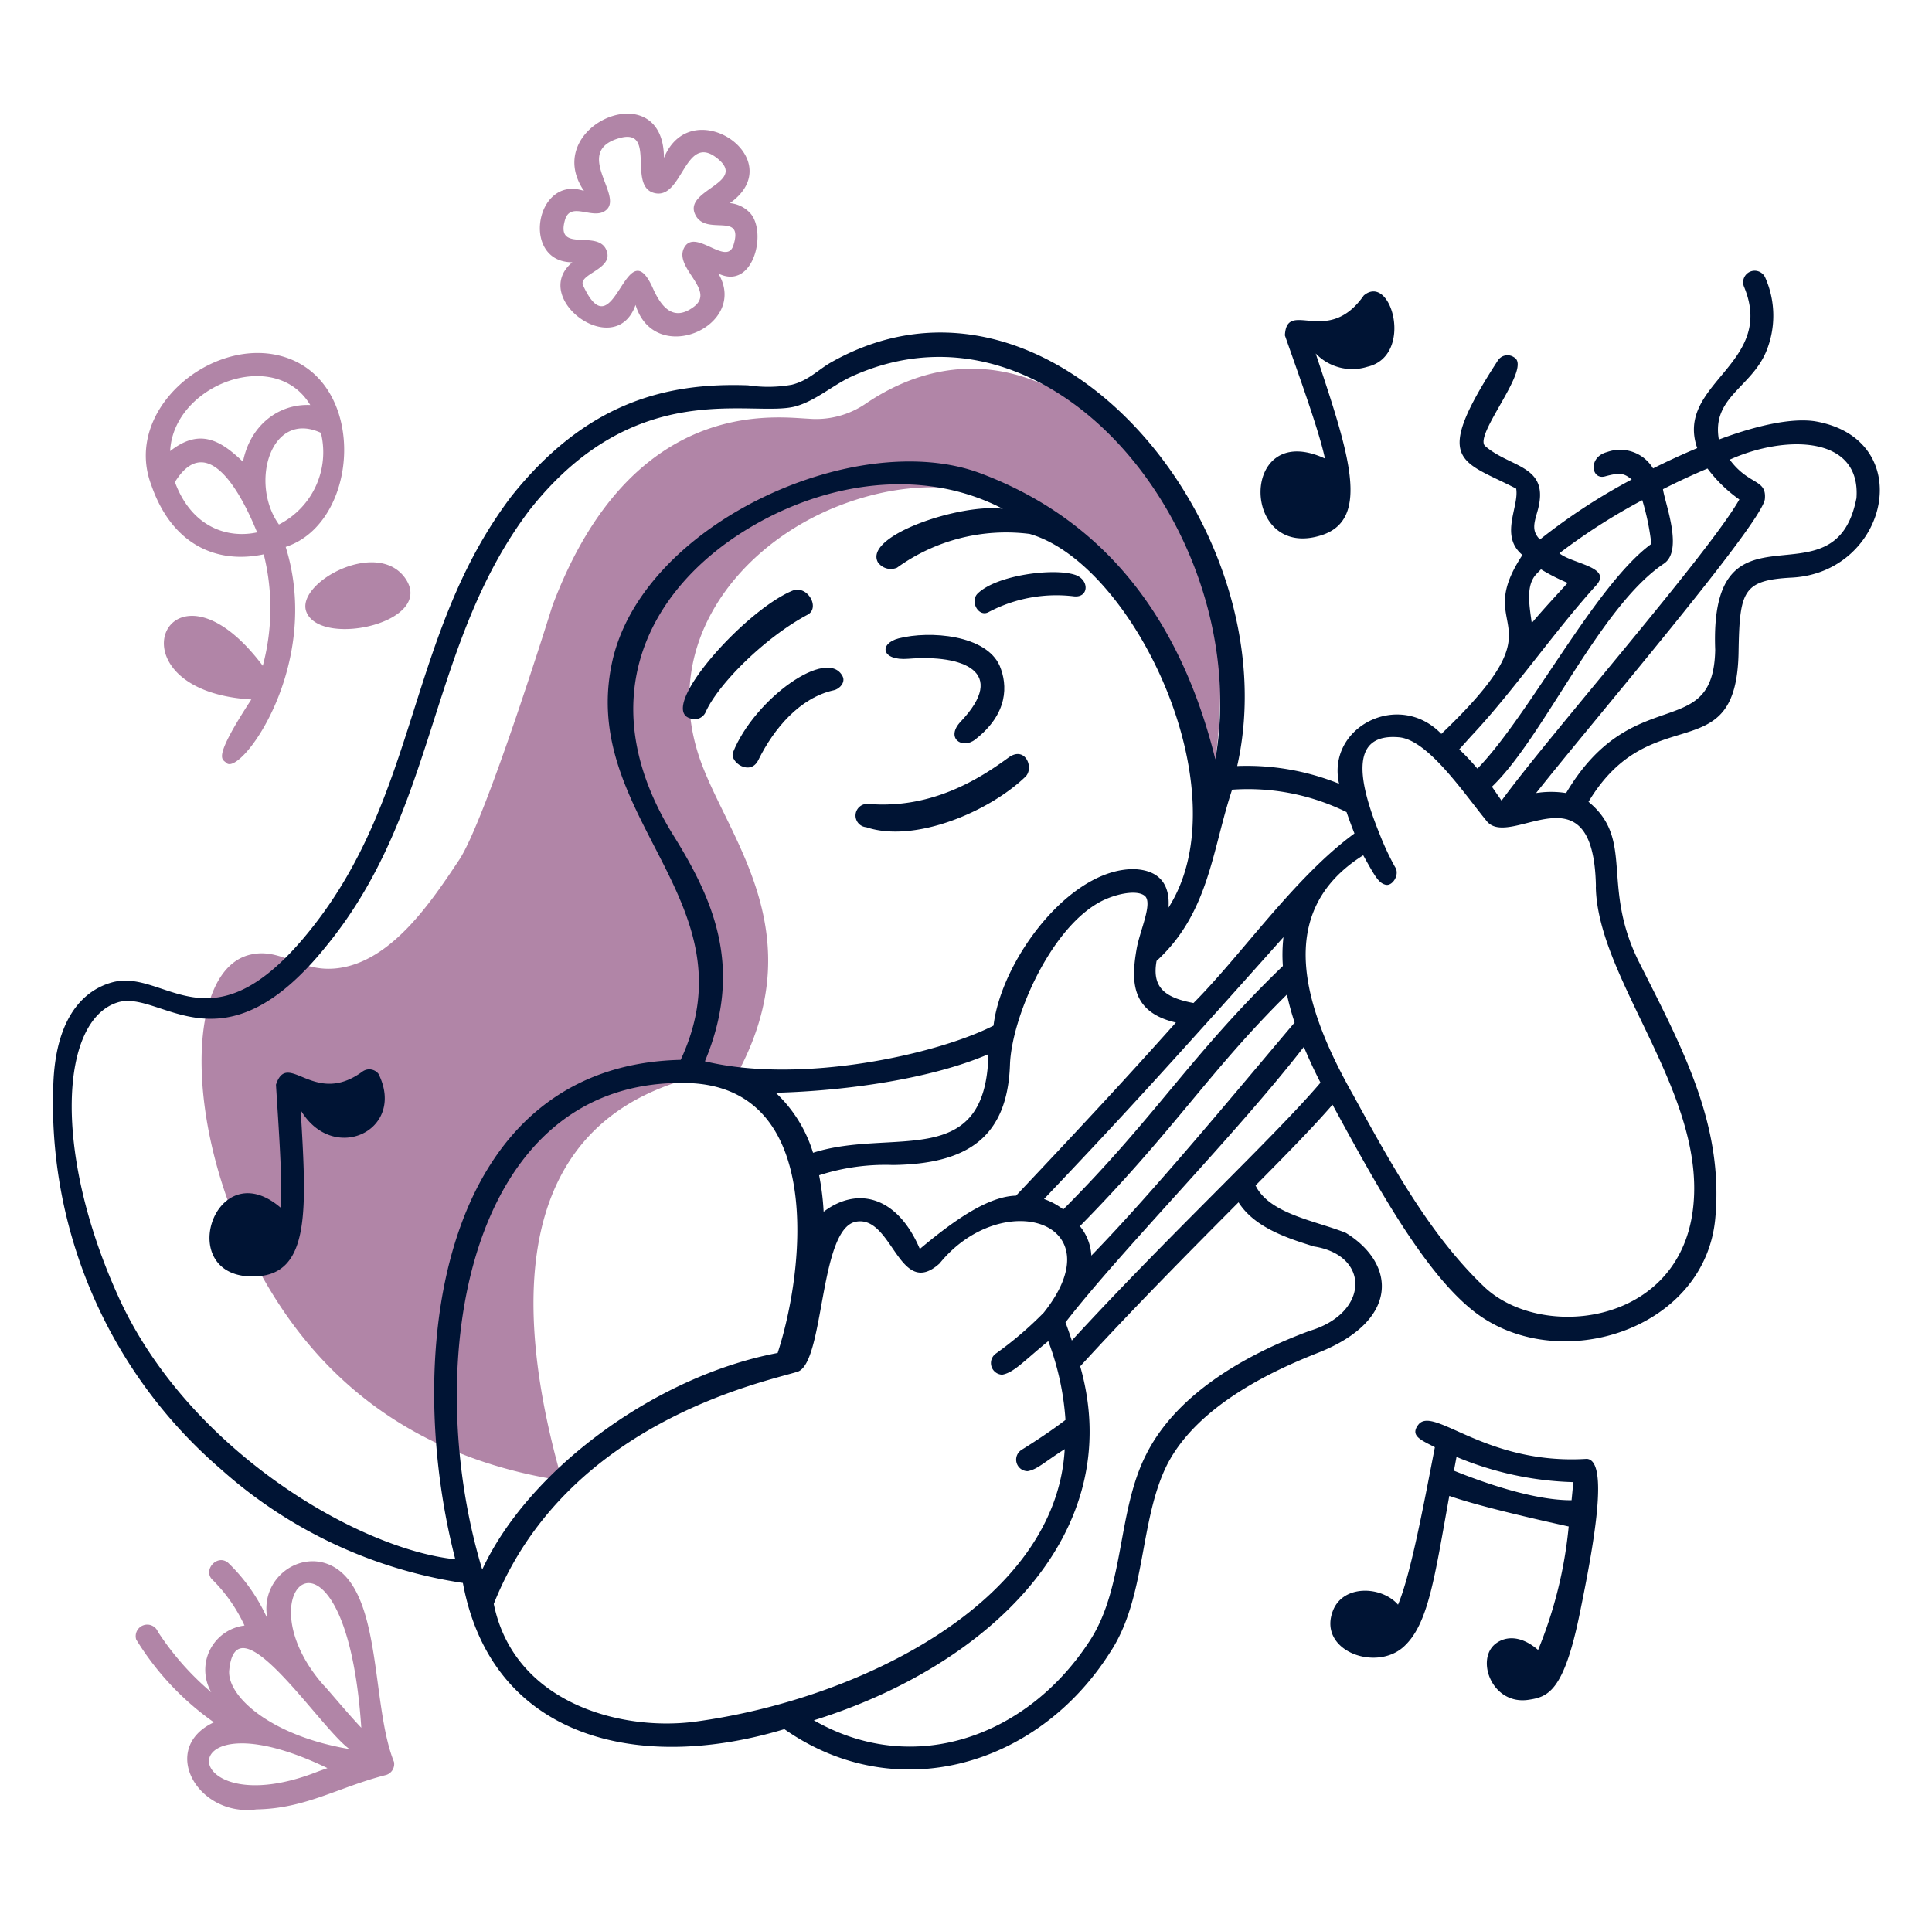 <svg xmlns="http://www.w3.org/2000/svg" width="241" height="240" fill="none" viewBox="0 0 241 240">
  <path fill="#B185A7" d="M38.24 76.392c1.872 4.465 16.368 1.2 12.216-4.38-3.623-4.811-13.716.817-12.216 4.38Zm33.156-43.667c-5.376 4.476 5.4 12.408 7.884 5.316 2.4 7.836 14.196 2.616 10.332-3.912 4.32 2.124 6.072-5.028 4.032-7.464a3.924 3.924 0 0 0-2.592-1.32c7.668-5.472-4.8-13.992-8.232-5.64 0-10.632-15.528-4.032-9.972 4.116-6.06-2.064-7.92 8.916-1.452 8.904Zm-.924-5.268c.708-2.508 3.696.216 5.244-1.344 1.848-1.86-3.96-7.02 1.2-8.772 5.16-1.752 1.308 5.688 4.584 6.708 3.672 1.128 3.852-7.572 7.956-4.308 3.84 3.048-4.032 3.9-2.784 6.912 1.248 3.012 6.228-.444 4.8 3.996-.864 2.604-4.8-2.256-6.132.264-1.332 2.52 4.008 5.28 1.2 7.368-2.544 1.908-4.056 0-5.076-2.268-3.432-7.8-4.8 8.124-8.724-.396-.66-1.392 3.6-1.992 2.988-4.152-.828-3.096-6.492.312-5.256-4.008Z"/>
  <path fill="#B185A7" d="M32.9 69.156a27.734 27.734 0 0 1-.12 13.908c-11.808-15.708-19.896 3.108-1.428 4.2-4.98 7.62-3.6 7.404-3.096 7.932 1.752 1.656 12-12.18 7.38-26.964 9.348-3.048 10.308-20.916-.6-23.82-8.784-2.34-19.704 6.768-16.164 16.104 2.58 7.464 8.172 9.888 14.028 8.64Zm-11.088-9c3.696-6 7.716 0 10.26 6.264-3.6.78-8.124-.54-10.248-6.264h-.012ZM40.028 54a10.116 10.116 0 0 1-5.232 11.436C31.1 60.3 33.776 51.108 40.028 54Zm-1.32-3.468c-4.008-.18-7.524 2.592-8.4 7.08-2.868-2.76-5.448-4.188-9.084-1.332C21.62 48 34.34 43.2 38.708 50.544v-.012Zm3.445 145.284c-4.104-2.952-9.852.804-8.796 6.132a22.277 22.277 0 0 0-4.884-6.96c-1.392-1.2-3.3.984-1.884 2.184A19.782 19.782 0 0 1 30.5 202.8a5.578 5.578 0 0 0-4.314 3.049 5.57 5.57 0 0 0 .174 5.279 34.685 34.685 0 0 1-6.66-7.548 1.437 1.437 0 0 0-1.815-.814 1.439 1.439 0 0 0-.897 1.774 34.916 34.916 0 0 0 9.696 10.332c-6.9 3.216-2.064 11.856 5.316 10.86 6.144-.096 10.188-2.772 16.176-4.296a1.427 1.427 0 0 0 .972-1.62c-2.76-6.84-1.536-20.088-6.996-24Zm-2.508 25.2c-17.58 6.936-19.032-10.188 1.2-.432l-1.2.432Zm-11.052-12.624c.864-9.204 11.304 7.2 15 9.816-9.72-1.62-15.3-6.54-15-9.84v.024Zm11.844 1.932c-10.8-12.156 2.712-23.556 4.632 5.232-1.668-1.776-3.18-3.612-4.632-5.256v.024ZM142.856 57.9c-14.1-16.043-26.916-12.911-34.8-7.583a10.966 10.966 0 0 1-7.2 1.92C96.86 52.08 78.8 49.273 68.9 75.6c0 0-8.28 26.676-11.64 31.704-3.36 5.028-8.4 12.732-15.24 13.5-4.596.528-6.912-2.616-10.8-1.704-7.968 1.836-8.4 21.024.492 38.28 9.468 18.468 24.576 25.2 38.4 27.336-7.74-27.036-3.972-48.3 22.176-51.36 8.544-16.476-.612-27.792-4.428-37.2-6.216-15.072 3.96-28.044 16.74-33.036 23.16-9.036 42.672 9.348 46.32 35.46 0 0 6.048-24.636-8.064-40.68Z"/>
  <path fill="#001434" d="M197.936 182.004c-12.66.804-19.116-6.708-21.012-4.26-1.08 1.404.372 1.92 2.064 2.808-1.596 8.268-3.084 16.044-4.596 19.644-2.016-2.316-6.768-2.544-8.088.672-2.04 5.028 5.28 7.752 8.784 4.584 3.084-2.784 3.852-8.58 5.7-18.828 4.032 1.428 12.816 3.36 14.892 3.816a53.85 53.85 0 0 1-3.816 15.408c-2.136-1.848-4.056-1.74-5.292-.792-2.544 1.944-.48 7.692 4.092 7.008 2.4-.36 4.392-.972 6.384-10.716 1.728-8.424 3.708-19.164.888-19.344Zm-16.572 1.476c.108-.564.216-1.128.324-1.716a40.6 40.6 0 0 0 14.568 3.144c-.072.78-.144 1.524-.216 2.256-5.004.036-11.832-2.532-14.676-3.684ZM164.9 66.757c6.156-2.029 3.3-10.369-.78-22.657a6.315 6.315 0 0 0 6.456 1.657c5.844-1.356 2.988-11.785-.456-8.892-4.512 6.456-9.6.347-9.84 4.98 1.764 5.04 4.32 12.072 4.992 15.36-10.752-4.968-10.536 12.876-.372 9.552ZM108.056 103.2c6 2.016 15.276-1.896 19.848-6.288 1.128-1.08 0-3.924-2.1-2.4-3.504 2.568-9.516 6.456-17.508 5.784a1.455 1.455 0 1 0-.24 2.904Zm-62.831 30.48c-6.084 4.488-9.324-2.784-10.8 1.644.312 5.064.84 12.192.6 15.36-8.292-7.14-13.536 9.072-3.036 8.556 6.804-.336 6.228-8.64 5.52-20.736 4.044 6.828 13.2 2.532 9.708-4.524a1.453 1.453 0 0 0-1.992-.3Zm78.107-57.323a18.097 18.097 0 0 1 10.656-1.956c1.848.18 1.92-2.064.144-2.676-2.664-.9-9.78 0-12.168 2.316-1.02.984.108 3.024 1.368 2.316Zm-22.596.336c1.608-.852 0-3.744-1.884-3-6 2.484-16.908 14.736-12.744 15.936a1.512 1.512 0 0 0 1.896-.744c1.548-3.54 7.464-9.396 12.732-12.192Z"/>
  <path fill="#001434" d="M226.413 52.56c-2.964-.444-7.332.528-12 2.28-.912-5.232 3.96-6.456 5.868-10.896a11.719 11.719 0 0 0-.072-9.288 1.443 1.443 0 0 0-1.89-.762 1.441 1.441 0 0 0-.762 1.89c4.02 9.672-8.664 12-5.844 20.124a90.084 90.084 0 0 0-5.508 2.532 4.8 4.8 0 0 0-5.736-2.04c-2.4.624-1.98 3.504-.264 3.036 1.932-.528 2.4-.372 3.336.384a74.555 74.555 0 0 0-11.448 7.488c-.996-1.008-.78-1.908-.348-3.384 1.752-5.928-3.24-5.46-6.48-8.268-1.524-1.332 5.928-9.816 3.6-11.076a1.43 1.43 0 0 0-2.004.372c-8.316 12.804-4.644 12.42 2.268 16.008.396 2.244-2.112 5.88.78 8.28-6.588 9.996 5.376 7.56-10.116 22.32-5.304-5.508-14.34-.84-12.756 6.216a30.827 30.827 0 0 0-12.708-2.208c6.66-29.568-23.16-65.88-50.628-50.376-1.644.924-2.82 2.28-4.932 2.808a16.8 16.8 0 0 1-5.46.072c-10.416-.372-20.28 2.268-29.52 13.848-12.972 17.112-11.472 37.2-25.128 54.156-12.48 15.528-18.072 4.536-24.792 6.516-1.92.564-6.732 2.616-7.2 12.276A60.24 60.24 0 0 0 27.56 183.3a58.244 58.244 0 0 0 30.18 14.184c3.6 19.38 21.852 23.76 40.104 18.24 13.956 9.768 31.62 4.656 40.644-9.6 4.512-6.828 3.6-16.344 7.08-23.352 3.852-7.56 13.536-11.904 18.888-14.016 10.152-4.02 9.684-11.088 3.432-14.94-3.684-1.5-9.54-2.34-11.268-5.916 3.888-3.924 7.272-7.38 9.6-10.08 5.28 9.72 11.376 20.868 17.592 25.752 10.38 8.172 28.872 2.484 30.156-11.58 1.08-11.712-4.176-21.372-9.516-31.968-4.8-9.6-.504-15.228-6.3-19.992 7.86-13.068 18.48-3.72 18.72-18.708.132-7.608.528-8.94 6.66-9.264 12.072-.648 15.768-17.28 2.88-19.5Zm-18.972 8.472a87.94 87.94 0 0 1 5.556-2.58 17.56 17.56 0 0 0 3.972 3.864c-3.804 6.72-23.784 29.484-29.664 37.572-.372-.54-.78-1.128-1.2-1.74 6.444-6.144 13.44-22.476 21.468-27.84 2.436-1.656.108-7.536-.132-9.276Zm-15.768 10.56.552-.564a24.206 24.206 0 0 0 3.324 1.692c-1.5 1.656-2.88 3.12-4.476 5.004-.312-2.268-.768-4.704.6-6.132Zm-8.16 20.244c5.1-5.388 10.488-13.2 15.6-18.816 2.064-2.28-3-2.676-4.596-3.996a75.46 75.46 0 0 1 10.344-6.624c.541 1.782.919 3.61 1.128 5.46-6.996 5.112-15.192 21.348-21.696 28.032-.708-.828-1.476-1.668-2.268-2.4l1.488-1.656Zm-15.54 9.48c.3.876.624 1.764.984 2.664-7.5 5.484-14.052 15.12-20.076 21.156-3.6-.672-5.208-1.956-4.608-5.256 6.552-6 6.912-13.788 9.42-21.36a27.819 27.819 0 0 1 14.28 2.796Zm-83.928 2.976C73.88 87.984 80.385 74.544 91.833 66.9c9.6-6.408 22.512-9 33.264-3.42-5.244-.708-17.34 3.324-15.6 6.648a1.968 1.968 0 0 0 2.4.696 23.278 23.278 0 0 1 16.536-4.212c13.02 3.732 26.556 32.148 17.328 46.62.192-2.664-.924-4.668-4.296-4.8-8.136-.072-16.584 11.472-17.532 19.524-7.044 3.6-24 7.344-36 4.452 4.776-11.448 1.236-19.884-3.888-28.116Zm39.252 27.228c-.324 14.7-12 9.132-21.876 12.3a17.09 17.09 0 0 0-4.656-7.488c9.12-.24 19.632-1.824 26.532-4.812Zm-11.916 13.824c9.156-.12 14.28-3.336 14.604-12.504.192-5.7 4.8-16.56 10.932-20.148 1.848-1.092 4.8-1.788 5.868-.936 1.068.852-.588 4.296-.996 6.6-.708 4.032-.732 7.92 4.896 9.216-6.432 7.2-11.22 12.348-19.944 21.6-3.432.084-7.632 2.976-12 6.648-2.784-6.564-7.764-7.848-12-4.644a31.93 31.93 0 0 0-.564-4.548 26.746 26.746 0 0 1 9.204-1.284Zm48.72-28.428a19.332 19.332 0 0 0-.072 3.6c-11.52 11.124-15.792 18.744-27.396 30.372a8.503 8.503 0 0 0-2.4-1.296c9.204-9.696 14.436-15.36 29.868-32.676Zm.444 7.2a33.57 33.57 0 0 0 .948 3.456c-7.032 8.304-17.496 21-25.356 29.076a6.34 6.34 0 0 0-1.428-3.672c11.736-11.916 16.08-19.26 25.836-28.908v.048Zm-145.848 37.5c-8.124-18-7.2-34.344 0-36.564 5.388-1.644 12.996 9.3 26.148-7.2 13.788-16.98 12.516-37.404 25.2-54.204C79.317 46.8 93.789 52.128 99.177 50.712c2.532-.672 4.704-2.664 7.092-3.756 25.44-11.52 50.148 20.268 45.336 47.772-4.356-17.568-13.812-29.856-29.292-35.676-15.48-5.82-42.276 6.288-45.972 23.628-4.152 19.416 17.76 29.82 8.568 49.548-29.928.684-34.8 36.36-28.116 62.304-12.168-1.26-33.492-13.74-42.096-32.916Zm71.076-26.496c17.064.468 14.664 23.148 11.232 33.672-15.396 2.928-31.128 14.676-36.852 27.024-7.788-25.8-1.92-61.416 25.62-60.696Zm.864 79.68C77.3 216 64.1 212.4 61.593 200.1c8.976-22.536 33.42-27.6 37.872-28.956 3.396-1.032 2.688-17.82 7.284-18.72 4.596-.9 5.388 9.768 10.452 5.208 7.776-9.6 22.08-5.28 12.996 6.132a45.156 45.156 0 0 1-6 5.124 1.46 1.46 0 0 0-.515.719 1.458 1.458 0 0 0 .508 1.606c.242.181.533.283.835.291 1.452-.276 2.592-1.608 5.736-4.188a34.096 34.096 0 0 1 2.148 9.828c-2.256 1.752-5.436 3.708-5.472 3.732a1.44 1.44 0 0 0 .756 2.664c1.2-.216 1.932-1.032 4.62-2.748-1.056 19.116-25.716 31.272-46.176 34.008Zm77.268-59.292c7.056 1.116 6.876 8.316-.528 10.524-7.08 2.616-16.38 7.404-20.4 15.42-3.6 7.044-2.688 16.404-6.936 23.088-7.74 12.084-21.996 17.268-34.524 10.08 21.744-6.768 39.168-23.304 33.228-44.16 6.588-7.2 13.464-14.136 19.752-20.46 2.004 3.18 6.204 4.512 9.408 5.508Zm-30.204 11.736a59.863 59.863 0 0 0-.792-2.268c7.044-9.084 21.276-23.436 29.736-34.368a60.267 60.267 0 0 0 2.076 4.464c-5.676 6.696-19.02 19.092-31.02 32.172Zm65.364-56.616c.192 11.82 14.4 26.4 12 41.04-2.304 13.86-19.044 15.456-25.944 8.856-6.444-6.156-11.136-14.4-16.272-23.82-6.132-10.8-10.104-22.896 1.2-30 1.476 2.64 1.896 3.432 2.772 3.672.876.24 1.836-1.284 1.2-2.208a33.66 33.66 0 0 1-1.92-4.104c-2.928-7.2-3.48-12.588 2.4-12.084 3.6.3 8.016 6.852 10.956 10.464 2.94 3.612 13.356-7.236 13.62 8.184h-.012Zm32.496-48.408c-2.748 13.86-18.36-1.08-17.604 18.864-.24 11.688-10.284 3.828-18.6 17.856a11.88 11.88 0 0 0-3.744 0c7.008-8.868 27.972-33.384 28.536-36.636.264-2.58-1.956-1.692-4.38-4.956 6.888-3.108 16.44-3.06 15.804 4.872h-.012Z"/>
  <path fill="#001434" d="M113.3 82.188c6.84-.552 12.444 1.608 6.54 7.836-1.944 2.052.18 3.516 1.812 2.232 4.152-3.24 4.044-6.804 3.06-9.168-1.68-3.888-8.724-4.44-12.612-3.444-2.484.648-2.184 2.82 1.2 2.544ZM91.437 93.865c-.456 1.2 2.148 3.012 3.156.96 1.944-3.948 5.184-7.776 9.42-8.712.78-.18 1.452-1.008 1.104-1.716-1.872-3.756-11.016 2.796-13.68 9.468Z"/>
</svg>
